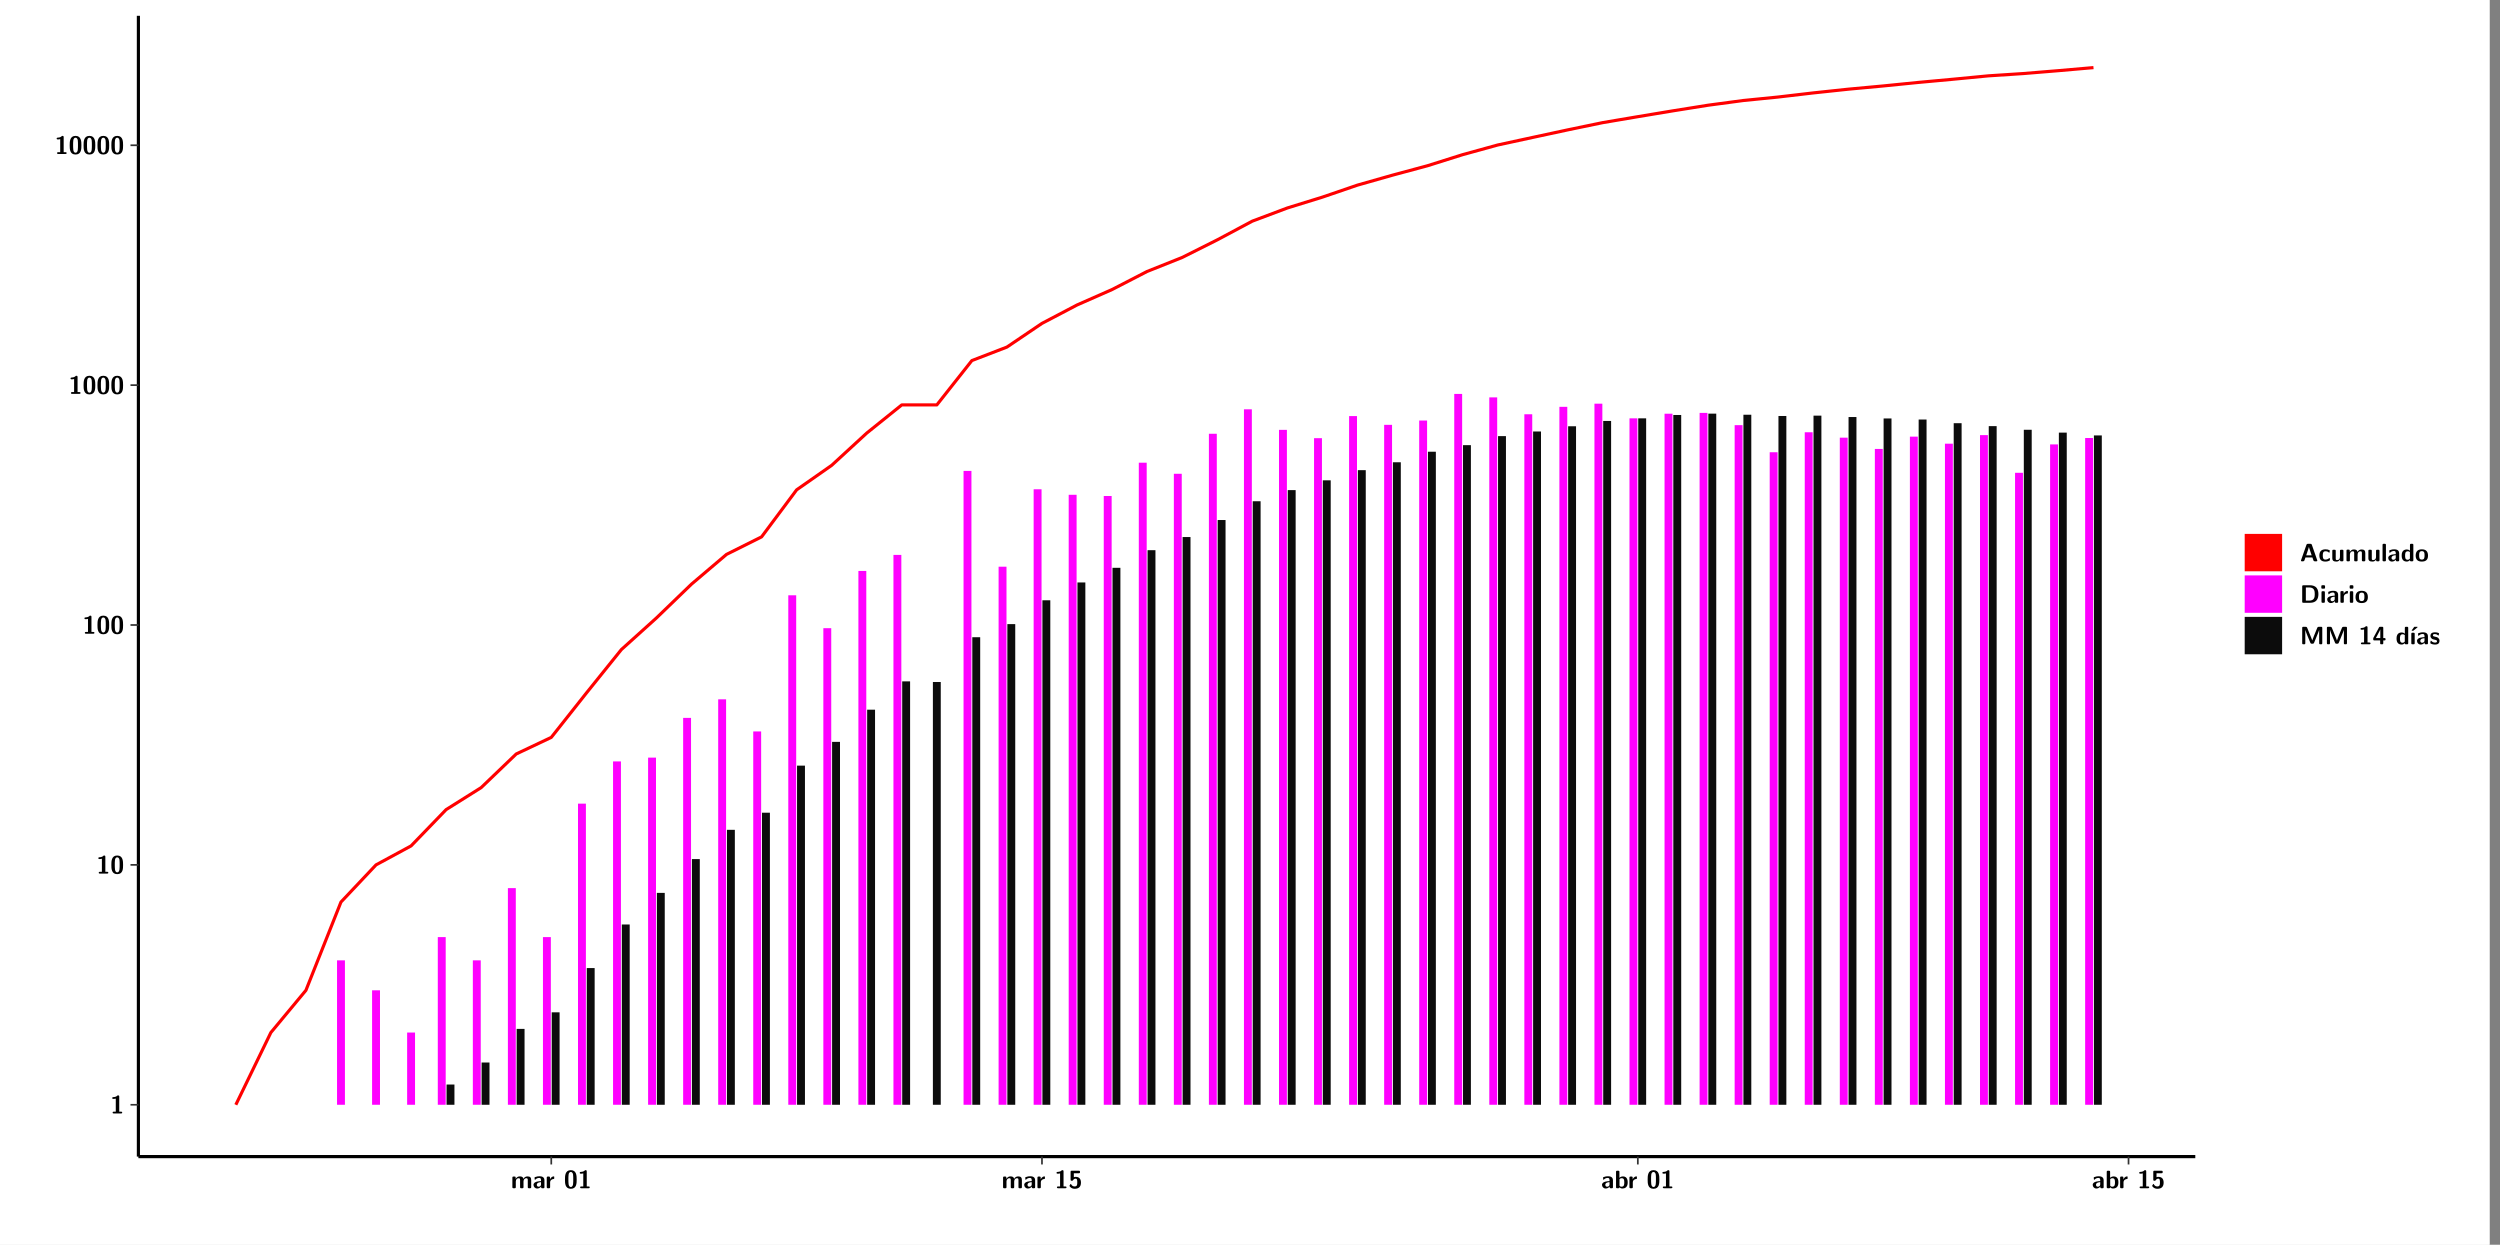 <?xml version="1.0" encoding="UTF-8"?>
<svg xmlns="http://www.w3.org/2000/svg" xmlns:xlink="http://www.w3.org/1999/xlink" width="867.653pt" height="432pt" viewBox="0 0 867.653 432" version="1.1">
<rect x="0" y="0" width="867.653" height="432" fill="#808080" stroke="none"/>
<defs>
<g>
<symbol overflow="visible" id="glyph0-0">
<path style="stroke:none;" d=""/>
</symbol>
<symbol overflow="visible" id="glyph0-1">
<path style="stroke:none;" d="M 3.109 -5.859 C 3.109 -6.016 3.109 -6.281 2.719 -6.281 C 2.547 -6.281 2.516 -6.266 2.406 -6.156 C 2.25 -6.016 1.922 -5.688 1.047 -5.672 C 0.891 -5.672 0.672 -5.609 0.672 -5.359 C 0.672 -5.047 0.969 -5.047 1.094 -5.047 C 1.344 -5.047 1.656 -5.078 1.906 -5.156 L 1.906 -0.625 L 1.234 -0.625 C 1.109 -0.625 0.812 -0.625 0.812 -0.312 C 0.812 0 1.109 0 1.234 0 L 3.719 0 C 3.828 0 4.141 0 4.141 -0.312 C 4.141 -0.625 3.828 -0.625 3.719 -0.625 L 3.109 -0.625 Z M 3.109 -5.859 "/>
</symbol>
<symbol overflow="visible" id="glyph0-2">
<path style="stroke:none;" d="M 4.438 -3 C 4.438 -4.203 4.438 -6.281 2.406 -6.281 C 0.375 -6.281 0.375 -4.219 0.375 -3 C 0.375 -1.812 0.375 0.188 2.406 0.188 C 4.438 0.188 4.438 -1.781 4.438 -3 Z M 2.406 -0.438 C 1.75 -0.438 1.656 -1.25 1.625 -1.484 C 1.562 -1.953 1.562 -2.766 1.562 -3.125 C 1.562 -3.641 1.562 -4.203 1.625 -4.641 C 1.641 -4.875 1.734 -5.641 2.406 -5.641 C 3.047 -5.641 3.156 -4.906 3.188 -4.734 C 3.25 -4.281 3.25 -3.594 3.25 -3.125 C 3.25 -2.625 3.25 -1.953 3.188 -1.469 C 3.156 -1.234 3.062 -0.438 2.406 -0.438 Z M 2.406 -0.438 "/>
</symbol>
<symbol overflow="visible" id="glyph0-3">
<path style="stroke:none;" d="M 7.062 -2.844 C 7.062 -3.75 6.672 -4.109 5.781 -4.109 C 5.156 -4.109 4.688 -3.828 4.359 -3.25 C 4.219 -4.078 3.484 -4.109 3.109 -4.109 C 2.938 -4.109 2.578 -4.109 2.188 -3.828 C 1.906 -3.625 1.734 -3.344 1.672 -3.203 L 1.672 -3.641 C 1.672 -3.922 1.609 -4.062 1.25 -4.062 L 0.953 -4.062 C 0.625 -4.062 0.531 -3.969 0.531 -3.641 L 0.531 -0.422 C 0.531 -0.109 0.625 0 0.953 0 L 1.297 0 C 1.625 0 1.719 -0.109 1.719 -0.422 L 1.719 -2.359 C 1.719 -3.141 2.25 -3.484 2.688 -3.484 C 3.109 -3.484 3.203 -3.297 3.203 -2.828 L 3.203 -0.422 C 3.203 -0.109 3.297 0 3.625 0 L 3.969 0 C 4.297 0 4.391 -0.109 4.391 -0.422 L 4.391 -2.359 C 4.391 -3.141 4.922 -3.484 5.359 -3.484 C 5.781 -3.484 5.875 -3.297 5.875 -2.828 L 5.875 -0.422 C 5.875 -0.109 5.969 0 6.297 0 L 6.641 0 C 6.984 0 7.062 -0.109 7.062 -0.422 Z M 7.062 -2.844 "/>
</symbol>
<symbol overflow="visible" id="glyph0-4">
<path style="stroke:none;" d="M 4.062 -2.766 C 4.062 -4.156 2.734 -4.156 2.297 -4.156 C 1.891 -4.156 1.453 -4.125 0.859 -3.891 C 0.672 -3.797 0.625 -3.781 0.625 -3.688 C 0.625 -3.625 0.688 -3.109 0.688 -3.047 C 0.703 -2.984 0.75 -2.938 0.812 -2.938 C 0.844 -2.938 0.875 -2.969 0.906 -3 C 1.281 -3.391 1.719 -3.578 2.266 -3.578 C 2.734 -3.578 2.875 -3.297 2.875 -2.781 L 2.875 -2.469 C 2.562 -2.469 0.266 -2.453 0.266 -1.172 C 0.266 -0.547 0.766 0.094 1.531 0.094 C 1.828 0.094 2.484 0.016 2.906 -0.594 L 2.906 -0.422 C 2.906 -0.141 2.969 0 3.328 0 L 3.641 0 C 3.984 0 4.062 -0.109 4.062 -0.422 Z M 2.875 -1.344 C 2.875 -0.531 2.047 -0.531 2.016 -0.531 C 1.641 -0.531 1.406 -0.844 1.406 -1.188 C 1.406 -2.047 2.625 -2.109 2.875 -2.109 Z M 2.875 -1.344 "/>
</symbol>
<symbol overflow="visible" id="glyph0-5">
<path style="stroke:none;" d="M 1.703 -2.016 C 1.703 -2.844 2.391 -3.188 2.938 -3.219 C 3.109 -3.234 3.125 -3.234 3.125 -3.469 L 3.125 -3.875 C 3.125 -4.047 3.125 -4.109 2.969 -4.109 C 2.719 -4.109 2.078 -4.031 1.672 -3.078 L 1.656 -3.078 L 1.656 -3.641 C 1.656 -3.922 1.594 -4.062 1.234 -4.062 L 0.953 -4.062 C 0.641 -4.062 0.531 -3.969 0.531 -3.641 L 0.531 -0.422 C 0.531 -0.109 0.625 0 0.953 0 L 1.281 0 C 1.609 0 1.703 -0.109 1.703 -0.422 Z M 1.703 -2.016 "/>
</symbol>
<symbol overflow="visible" id="glyph0-6">
<path style="stroke:none;" d="M 1.859 -5.203 L 3.578 -5.203 C 4 -5.203 4 -5.406 4 -5.641 C 4 -5.875 4 -6.078 3.578 -6.078 L 1.141 -6.078 C 0.875 -6.078 0.734 -6.031 0.734 -5.688 L 0.734 -3 C 0.734 -2.609 0.922 -2.594 1.172 -2.594 C 1.391 -2.594 1.469 -2.594 1.594 -2.812 C 1.812 -3.141 2.109 -3.328 2.469 -3.328 C 3.047 -3.328 3.047 -2.656 3.047 -1.969 C 3.047 -1.297 3.047 -0.625 2.125 -0.625 C 1.844 -0.625 1.25 -0.703 0.906 -1.406 C 0.875 -1.453 0.844 -1.5 0.781 -1.5 C 0.719 -1.5 0.703 -1.469 0.656 -1.391 C 0.531 -1.188 0.328 -0.891 0.328 -0.828 C 0.328 -0.75 0.891 0.188 2.141 0.188 C 3.562 0.188 4.328 -0.516 4.328 -1.938 C 4.328 -3.094 3.844 -3.953 2.5 -3.953 C 2.281 -3.953 2.078 -3.922 1.859 -3.844 Z M 1.859 -5.203 "/>
</symbol>
<symbol overflow="visible" id="glyph0-7">
<path style="stroke:none;" d="M 1.703 -5.656 C 1.703 -5.938 1.641 -6.078 1.281 -6.078 L 0.953 -6.078 C 0.641 -6.078 0.531 -5.984 0.531 -5.656 L 0.531 -0.422 C 0.531 -0.109 0.625 0 0.953 0 L 1.312 0 C 1.453 0 1.719 0 1.734 -0.344 C 2.125 0.094 2.578 0.094 2.719 0.094 C 4.578 0.094 4.578 -1.594 4.578 -2.031 C 4.578 -2.453 4.578 -4.109 2.938 -4.109 C 2.219 -4.109 1.781 -3.703 1.703 -3.625 Z M 1.734 -3.172 C 1.844 -3.281 2.109 -3.484 2.5 -3.484 C 3.391 -3.484 3.391 -2.672 3.391 -2.016 C 3.391 -1.375 3.391 -0.531 2.406 -0.531 C 2.047 -0.531 1.828 -0.75 1.734 -0.875 Z M 1.734 -3.172 "/>
</symbol>
<symbol overflow="visible" id="glyph0-8">
<path style="stroke:none;" d="M 4.156 -5.703 C 4.031 -6.078 3.766 -6.078 3.594 -6.078 L 2.828 -6.078 C 2.641 -6.078 2.391 -6.078 2.266 -5.703 L 0.406 -0.406 C 0.375 -0.297 0.375 -0.281 0.375 -0.234 C 0.375 0 0.594 0 0.703 0 L 1.031 0 C 1.188 0 1.453 0 1.578 -0.344 L 1.922 -1.328 L 4.344 -1.328 L 4.641 -0.484 C 4.75 -0.172 4.812 0 5.234 0 L 5.703 0 C 5.828 0 6.047 0 6.047 -0.234 C 6.047 -0.281 6.047 -0.297 6 -0.406 Z M 2.812 -3.938 C 2.938 -4.328 3.062 -4.656 3.125 -4.969 L 3.141 -4.969 C 3.188 -4.766 3.188 -4.75 3.25 -4.547 L 4.078 -2.078 L 2.188 -2.078 Z M 2.812 -3.938 "/>
</symbol>
<symbol overflow="visible" id="glyph0-9">
<path style="stroke:none;" d="M 4 -0.438 C 4 -0.531 3.969 -0.938 3.953 -1.047 C 3.953 -1.078 3.938 -1.172 3.844 -1.172 C 3.812 -1.172 3.797 -1.172 3.703 -1.078 C 3.562 -0.953 3.141 -0.594 2.422 -0.594 C 1.516 -0.594 1.516 -1.469 1.516 -2.031 C 1.516 -2.75 1.562 -3.484 2.453 -3.484 C 3.031 -3.484 3.266 -3.344 3.578 -3.078 C 3.688 -2.984 3.703 -2.984 3.734 -2.984 C 3.828 -2.984 3.844 -3.062 3.844 -3.094 C 3.859 -3.172 3.953 -3.656 3.953 -3.703 C 3.953 -3.781 3.891 -3.812 3.75 -3.891 C 3.328 -4.078 3.062 -4.156 2.453 -4.156 C 1.141 -4.156 0.328 -3.547 0.328 -2.016 C 0.328 -0.562 1.078 0.094 2.406 0.094 C 2.641 0.094 3.172 0.094 3.75 -0.203 C 4 -0.344 4 -0.344 4 -0.438 Z M 4 -0.438 "/>
</symbol>
<symbol overflow="visible" id="glyph0-10">
<path style="stroke:none;" d="M 4.391 -3.594 C 4.391 -3.875 4.328 -4.016 3.969 -4.016 L 3.609 -4.016 C 3.281 -4.016 3.188 -3.906 3.188 -3.594 L 3.188 -1.516 C 3.188 -0.938 2.891 -0.438 2.266 -0.438 C 1.766 -0.438 1.719 -0.562 1.719 -1.031 L 1.719 -3.594 C 1.719 -3.875 1.656 -4.016 1.297 -4.016 L 0.953 -4.016 C 0.625 -4.016 0.531 -3.922 0.531 -3.594 L 0.531 -1.109 C 0.531 -0.172 1.031 0.094 1.953 0.094 C 2.188 0.094 2.812 0.094 3.219 -0.656 L 3.219 -0.422 C 3.219 -0.141 3.281 0 3.641 0 L 3.969 0 C 4.297 0 4.391 -0.109 4.391 -0.422 Z M 4.391 -3.594 "/>
</symbol>
<symbol overflow="visible" id="glyph0-11">
<path style="stroke:none;" d="M 1.703 -5.656 C 1.703 -5.938 1.641 -6.078 1.281 -6.078 L 0.953 -6.078 C 0.641 -6.078 0.531 -5.984 0.531 -5.656 L 0.531 -0.422 C 0.531 -0.109 0.625 0 0.953 0 L 1.281 0 C 1.609 0 1.703 -0.109 1.703 -0.422 Z M 1.703 -5.656 "/>
</symbol>
<symbol overflow="visible" id="glyph0-12">
<path style="stroke:none;" d="M 4.375 -5.656 C 4.375 -5.938 4.312 -6.078 3.953 -6.078 L 3.625 -6.078 C 3.297 -6.078 3.203 -5.969 3.203 -5.656 L 3.203 -3.672 C 2.812 -4.047 2.375 -4.109 2.109 -4.109 C 0.328 -4.109 0.328 -2.422 0.328 -2 C 0.328 -1.594 0.328 0.094 2.062 0.094 C 2.422 0.094 2.812 -0.016 3.188 -0.406 C 3.188 -0.094 3.297 0 3.609 0 L 3.953 0 C 4.281 0 4.375 -0.109 4.375 -0.422 Z M 3.188 -1.094 C 3.188 -0.953 3.188 -0.875 2.922 -0.688 C 2.703 -0.547 2.5 -0.531 2.406 -0.531 C 1.516 -0.531 1.516 -1.344 1.516 -2 C 1.516 -2.656 1.516 -3.484 2.5 -3.484 C 2.75 -3.484 2.984 -3.391 3.188 -3.203 Z M 3.188 -1.094 "/>
</symbol>
<symbol overflow="visible" id="glyph0-13">
<path style="stroke:none;" d="M 4.547 -1.969 C 4.547 -3.406 3.844 -4.156 2.406 -4.156 C 0.953 -4.156 0.266 -3.391 0.266 -1.969 C 0.266 -0.547 1.031 0.094 2.406 0.094 C 3.781 0.094 4.547 -0.531 4.547 -1.969 Z M 2.406 -0.594 C 1.469 -0.594 1.469 -1.375 1.469 -2.078 C 1.469 -2.75 1.469 -3.531 2.406 -3.531 C 3.344 -3.531 3.344 -2.766 3.344 -2.078 C 3.344 -1.391 3.344 -0.594 2.406 -0.594 Z M 2.406 -0.594 "/>
</symbol>
<symbol overflow="visible" id="glyph0-14">
<path style="stroke:none;" d="M 1.219 -6.078 C 0.906 -6.078 0.797 -5.984 0.797 -5.656 L 0.797 -0.422 C 0.797 -0.109 0.891 0 1.219 0 L 3.531 0 C 5.672 0 6.422 -1.281 6.422 -3 C 6.422 -3.688 6.297 -4.547 5.812 -5.156 C 5.156 -5.984 4.109 -6.078 3.531 -6.078 Z M 2.062 -0.75 L 2.062 -5.328 L 3.188 -5.328 C 5.078 -5.328 5.156 -3.984 5.156 -3 C 5.156 -2 5.062 -0.75 3.188 -0.75 Z M 2.062 -0.75 "/>
</symbol>
<symbol overflow="visible" id="glyph0-15">
<path style="stroke:none;" d="M 0.891 -6.094 C 0.609 -6.094 0.469 -6.047 0.469 -5.688 L 0.469 -5.281 C 0.469 -5 0.562 -4.891 0.891 -4.891 L 1.344 -4.891 C 1.766 -4.891 1.766 -5.078 1.766 -5.484 C 1.766 -5.906 1.766 -6.094 1.344 -6.094 Z M 1.703 -3.594 C 1.703 -3.875 1.641 -4.016 1.281 -4.016 L 0.953 -4.016 C 0.641 -4.016 0.531 -3.922 0.531 -3.594 L 0.531 -0.422 C 0.531 -0.109 0.625 0 0.953 0 L 1.281 0 C 1.609 0 1.703 -0.109 1.703 -0.422 Z M 1.703 -3.594 "/>
</symbol>
<symbol overflow="visible" id="glyph0-16">
<path style="stroke:none;" d="M 4.859 -2.859 C 4.688 -2.422 4.359 -1.609 4.281 -1.312 C 4.203 -1.625 3.844 -2.484 3.656 -2.953 L 2.531 -5.719 C 2.391 -6.078 2.109 -6.078 1.953 -6.078 L 1.219 -6.078 C 0.906 -6.078 0.797 -5.984 0.797 -5.656 L 0.797 -0.422 C 0.797 -0.109 0.891 0 1.219 0 L 1.453 0 C 1.781 0 1.875 -0.109 1.875 -0.422 L 1.875 -4.953 L 1.891 -4.953 C 1.984 -4.562 2.375 -3.578 2.578 -3.062 L 3.609 -0.562 C 3.766 -0.188 3.969 -0.188 4.266 -0.188 C 4.562 -0.188 4.781 -0.188 4.938 -0.562 L 6.062 -3.328 C 6.141 -3.531 6.625 -4.719 6.672 -4.953 L 6.688 -4.953 L 6.688 -0.422 C 6.688 -0.141 6.75 0 7.109 0 L 7.344 0 C 7.672 0 7.766 -0.109 7.766 -0.422 L 7.766 -5.656 C 7.766 -5.938 7.703 -6.078 7.344 -6.078 L 6.609 -6.078 C 6.391 -6.078 6.172 -6.062 6.016 -5.703 Z M 4.859 -2.859 "/>
</symbol>
<symbol overflow="visible" id="glyph0-17">
<path style="stroke:none;" d="M 0.344 -2.297 C 0.266 -2.172 0.266 -2.141 0.266 -1.984 L 0.266 -1.766 C 0.266 -1.484 0.328 -1.344 0.688 -1.344 L 2.672 -1.344 L 2.672 -0.422 C 2.672 -0.141 2.719 0 3.078 0 L 3.328 0 C 3.656 0 3.75 -0.109 3.75 -0.422 L 3.75 -1.344 L 4.125 -1.344 C 4.391 -1.344 4.547 -1.406 4.547 -1.75 C 4.547 -2.078 4.422 -2.172 4.125 -2.172 L 3.75 -2.172 L 3.75 -5.656 C 3.75 -5.984 3.656 -6.078 3.328 -6.078 L 2.688 -6.078 C 2.531 -6.078 2.391 -6.078 2.281 -5.875 Z M 1.188 -2.172 C 2.578 -4.75 2.672 -5.016 2.703 -5.156 L 2.719 -5.156 L 2.719 -2.172 Z M 1.188 -2.172 "/>
</symbol>
<symbol overflow="visible" id="glyph0-18">
<path style="stroke:none;" d="M 3.906 -5.844 C 3.953 -5.875 4 -5.922 4 -5.969 C 4 -6.078 3.906 -6.078 3.766 -6.078 L 3.047 -6.078 C 2.875 -6.078 2.859 -6.078 2.781 -5.984 L 2.031 -4.953 C 1.953 -4.859 1.953 -4.844 1.953 -4.828 C 1.953 -4.703 2.047 -4.703 2.188 -4.703 L 2.516 -4.703 Z M 3.906 -5.844 "/>
</symbol>
<symbol overflow="visible" id="glyph0-19">
<path style="stroke:none;" d="M 1.703 -3.594 C 1.703 -3.875 1.641 -4.016 1.281 -4.016 L 0.953 -4.016 C 0.641 -4.016 0.531 -3.922 0.531 -3.594 L 0.531 -0.422 C 0.531 -0.109 0.625 0 0.953 0 L 1.281 0 C 1.609 0 1.703 -0.109 1.703 -0.422 Z M 1.703 -3.594 "/>
</symbol>
<symbol overflow="visible" id="glyph0-20">
<path style="stroke:none;" d="M 3.469 -1.234 C 3.469 -1.734 3.203 -2.031 3.047 -2.172 C 2.703 -2.484 2.391 -2.547 2.031 -2.609 C 1.547 -2.703 1.188 -2.766 1.188 -3.109 C 1.188 -3.469 1.484 -3.547 1.828 -3.547 C 2.406 -3.547 2.719 -3.328 2.953 -3.125 C 3.047 -3.047 3.062 -3.047 3.094 -3.047 C 3.188 -3.047 3.203 -3.125 3.203 -3.156 C 3.219 -3.219 3.312 -3.719 3.312 -3.766 C 3.312 -3.906 2.844 -4.031 2.75 -4.062 C 2.406 -4.156 2.125 -4.156 1.891 -4.156 C 1.5 -4.156 0.328 -4.156 0.328 -2.906 C 0.328 -2.484 0.516 -2.219 0.75 -2 C 1.062 -1.734 1.406 -1.672 1.906 -1.562 C 2.156 -1.531 2.609 -1.453 2.609 -1.062 C 2.609 -0.656 2.266 -0.594 1.922 -0.594 C 1.531 -0.594 1.047 -0.703 0.625 -1.188 C 0.594 -1.234 0.562 -1.266 0.516 -1.266 C 0.422 -1.266 0.406 -1.188 0.391 -1.125 C 0.375 -1.016 0.266 -0.516 0.266 -0.422 C 0.266 -0.266 0.922 -0.062 0.922 -0.047 C 1.406 0.094 1.766 0.094 1.922 0.094 C 2.359 0.094 3.469 0.062 3.469 -1.234 Z M 3.469 -1.234 "/>
</symbol>
</g>
<clipPath id="clip1">
  <path d="M 0 0 L 864.012 0 L 864.012 432 L 0 432 Z M 0 0 "/>
</clipPath>
<clipPath id="clip2">
  <path d="M 48.031 5.473 L 761.902 5.473 L 761.902 401.414 L 48.031 401.414 Z M 48.031 5.473 "/>
</clipPath>
</defs>
<g id="surface1">
<g clip-path="url(#clip1)" clip-rule="nonzero">
<path style="fill-rule:nonzero;fill:rgb(100%,100%,100%);fill-opacity:1;stroke-width:0.598;stroke-linecap:round;stroke-linejoin:round;stroke:rgb(100%,100%,100%);stroke-opacity:1;stroke-miterlimit:10;" d="M 0 0 L 0 432.004 L 864.012 432.004 L 864.012 0 Z M 0 0 " transform="matrix(1,0,0,-1,0,432)"/>
</g>
<g clip-path="url(#clip2)" clip-rule="nonzero">
<path style=" stroke:none;fill-rule:nonzero;fill:rgb(100%,100%,100%);fill-opacity:1;" d="M 48.031 401.414 L 48.031 5.473 L 761.902 5.473 L 761.902 401.414 Z M 48.031 401.414 "/>
</g>
<path style=" stroke:none;fill-rule:nonzero;fill:rgb(100%,0%,100%);fill-opacity:1;" d="M 116.973 383.422 L 116.973 333.301 L 119.711 333.301 L 119.711 383.422 Z M 116.973 383.422 "/>
<path style=" stroke:none;fill-rule:nonzero;fill:rgb(100%,0%,100%);fill-opacity:1;" d="M 129.137 383.422 L 129.137 343.699 L 131.879 343.699 L 131.879 383.422 Z M 129.137 383.422 "/>
<path style=" stroke:none;fill-rule:nonzero;fill:rgb(100%,0%,100%);fill-opacity:1;" d="M 141.301 383.422 L 141.301 358.355 L 144.043 358.355 L 144.043 383.422 Z M 141.301 383.422 "/>
<path style=" stroke:none;fill-rule:nonzero;fill:rgb(100%,0%,100%);fill-opacity:1;" d="M 151.941 383.422 L 151.941 325.23 L 154.684 325.23 L 154.684 383.422 Z M 151.941 383.422 "/>
<path style=" stroke:none;fill-rule:nonzero;fill:rgb(4.999%,4.999%,4.999%);fill-opacity:1;" d="M 154.98 383.422 L 154.98 376.398 L 157.719 376.398 L 157.719 383.422 Z M 154.98 383.422 "/>
<path style=" stroke:none;fill-rule:nonzero;fill:rgb(100%,0%,100%);fill-opacity:1;" d="M 164.105 383.422 L 164.105 333.301 L 166.848 333.301 L 166.848 383.422 Z M 164.105 383.422 "/>
<path style=" stroke:none;fill-rule:nonzero;fill:rgb(4.999%,4.999%,4.999%);fill-opacity:1;" d="M 167.145 383.422 L 167.145 368.758 L 169.887 368.758 L 169.887 383.422 Z M 167.145 383.422 "/>
<path style=" stroke:none;fill-rule:nonzero;fill:rgb(100%,0%,100%);fill-opacity:1;" d="M 176.27 383.422 L 176.27 308.234 L 179.012 308.234 L 179.012 383.422 Z M 176.27 383.422 "/>
<path style=" stroke:none;fill-rule:nonzero;fill:rgb(4.999%,4.999%,4.999%);fill-opacity:1;" d="M 179.309 383.422 L 179.309 357.09 L 182.051 357.09 L 182.051 383.422 Z M 179.309 383.422 "/>
<path style=" stroke:none;fill-rule:nonzero;fill:rgb(100%,0%,100%);fill-opacity:1;" d="M 188.438 383.422 L 188.438 325.23 L 191.176 325.23 L 191.176 383.422 Z M 188.438 383.422 "/>
<path style=" stroke:none;fill-rule:nonzero;fill:rgb(4.999%,4.999%,4.999%);fill-opacity:1;" d="M 191.473 383.422 L 191.473 351.34 L 194.215 351.34 L 194.215 383.422 Z M 191.473 383.422 "/>
<path style=" stroke:none;fill-rule:nonzero;fill:rgb(100%,0%,100%);fill-opacity:1;" d="M 200.602 383.422 L 200.602 278.914 L 203.34 278.914 L 203.34 383.422 Z M 200.602 383.422 "/>
<path style=" stroke:none;fill-rule:nonzero;fill:rgb(4.999%,4.999%,4.999%);fill-opacity:1;" d="M 203.641 383.422 L 203.641 335.98 L 206.379 335.98 L 206.379 383.422 Z M 203.641 383.422 "/>
<path style=" stroke:none;fill-rule:nonzero;fill:rgb(100%,0%,100%);fill-opacity:1;" d="M 212.766 383.422 L 212.766 264.258 L 215.504 264.258 L 215.504 383.422 Z M 212.766 383.422 "/>
<path style=" stroke:none;fill-rule:nonzero;fill:rgb(4.999%,4.999%,4.999%);fill-opacity:1;" d="M 215.805 383.422 L 215.805 320.855 L 218.543 320.855 L 218.543 383.422 Z M 215.805 383.422 "/>
<path style=" stroke:none;fill-rule:nonzero;fill:rgb(100%,0%,100%);fill-opacity:1;" d="M 224.93 383.422 L 224.93 262.941 L 227.668 262.941 L 227.668 383.422 Z M 224.93 383.422 "/>
<path style=" stroke:none;fill-rule:nonzero;fill:rgb(4.999%,4.999%,4.999%);fill-opacity:1;" d="M 227.969 383.422 L 227.969 309.887 L 230.707 309.887 L 230.707 383.422 Z M 227.969 383.422 "/>
<path style=" stroke:none;fill-rule:nonzero;fill:rgb(100%,0%,100%);fill-opacity:1;" d="M 237.094 383.422 L 237.094 249.152 L 239.832 249.152 L 239.832 383.422 Z M 237.094 383.422 "/>
<path style=" stroke:none;fill-rule:nonzero;fill:rgb(4.999%,4.999%,4.999%);fill-opacity:1;" d="M 240.133 383.422 L 240.133 298.16 L 242.871 298.16 L 242.871 383.422 Z M 240.133 383.422 "/>
<path style=" stroke:none;fill-rule:nonzero;fill:rgb(100%,0%,100%);fill-opacity:1;" d="M 249.258 383.422 L 249.258 242.707 L 252 242.707 L 252 383.422 Z M 249.258 383.422 "/>
<path style=" stroke:none;fill-rule:nonzero;fill:rgb(4.999%,4.999%,4.999%);fill-opacity:1;" d="M 252.297 383.422 L 252.297 288 L 255.035 288 L 255.035 383.422 Z M 252.297 383.422 "/>
<path style=" stroke:none;fill-rule:nonzero;fill:rgb(100%,0%,100%);fill-opacity:1;" d="M 261.422 383.422 L 261.422 253.855 L 264.164 253.855 L 264.164 383.422 Z M 261.422 383.422 "/>
<path style=" stroke:none;fill-rule:nonzero;fill:rgb(4.999%,4.999%,4.999%);fill-opacity:1;" d="M 264.461 383.422 L 264.461 282.059 L 267.203 282.059 L 267.203 383.422 Z M 264.461 383.422 "/>
<path style=" stroke:none;fill-rule:nonzero;fill:rgb(100%,0%,100%);fill-opacity:1;" d="M 273.586 383.422 L 273.586 206.602 L 276.328 206.602 L 276.328 383.422 Z M 273.586 383.422 "/>
<path style=" stroke:none;fill-rule:nonzero;fill:rgb(4.999%,4.999%,4.999%);fill-opacity:1;" d="M 276.625 383.422 L 276.625 265.723 L 279.367 265.723 L 279.367 383.422 Z M 276.625 383.422 "/>
<path style=" stroke:none;fill-rule:nonzero;fill:rgb(100%,0%,100%);fill-opacity:1;" d="M 285.754 383.422 L 285.754 218.02 L 288.492 218.02 L 288.492 383.422 Z M 285.754 383.422 "/>
<path style=" stroke:none;fill-rule:nonzero;fill:rgb(4.999%,4.999%,4.999%);fill-opacity:1;" d="M 288.789 383.422 L 288.789 257.473 L 291.531 257.473 L 291.531 383.422 Z M 288.789 383.422 "/>
<path style=" stroke:none;fill-rule:nonzero;fill:rgb(100%,0%,100%);fill-opacity:1;" d="M 297.918 383.422 L 297.918 198.152 L 300.656 198.152 L 300.656 383.422 Z M 297.918 383.422 "/>
<path style=" stroke:none;fill-rule:nonzero;fill:rgb(4.999%,4.999%,4.999%);fill-opacity:1;" d="M 300.957 383.422 L 300.957 246.305 L 303.695 246.305 L 303.695 383.422 Z M 300.957 383.422 "/>
<path style=" stroke:none;fill-rule:nonzero;fill:rgb(100%,0%,100%);fill-opacity:1;" d="M 310.082 383.422 L 310.082 192.586 L 312.82 192.586 L 312.82 383.422 Z M 310.082 383.422 "/>
<path style=" stroke:none;fill-rule:nonzero;fill:rgb(4.999%,4.999%,4.999%);fill-opacity:1;" d="M 313.121 383.422 L 313.121 236.48 L 315.859 236.48 L 315.859 383.422 Z M 313.121 383.422 "/>
<path style=" stroke:none;fill-rule:nonzero;fill:rgb(4.999%,4.999%,4.999%);fill-opacity:1;" d="M 323.77 383.422 L 323.77 236.699 L 326.5 236.699 L 326.5 383.422 Z M 323.77 383.422 "/>
<path style=" stroke:none;fill-rule:nonzero;fill:rgb(100%,0%,100%);fill-opacity:1;" d="M 334.41 383.422 L 334.41 163.434 L 337.148 163.434 L 337.148 383.422 Z M 334.41 383.422 "/>
<path style=" stroke:none;fill-rule:nonzero;fill:rgb(4.999%,4.999%,4.999%);fill-opacity:1;" d="M 337.449 383.422 L 337.449 221.156 L 340.188 221.156 L 340.188 383.422 Z M 337.449 383.422 "/>
<path style=" stroke:none;fill-rule:nonzero;fill:rgb(100%,0%,100%);fill-opacity:1;" d="M 346.574 383.422 L 346.574 196.68 L 349.316 196.68 L 349.316 383.422 Z M 346.574 383.422 "/>
<path style=" stroke:none;fill-rule:nonzero;fill:rgb(4.999%,4.999%,4.999%);fill-opacity:1;" d="M 349.613 383.422 L 349.613 216.605 L 352.352 216.605 L 352.352 383.422 Z M 349.613 383.422 "/>
<path style=" stroke:none;fill-rule:nonzero;fill:rgb(100%,0%,100%);fill-opacity:1;" d="M 358.738 383.422 L 358.738 169.809 L 361.48 169.809 L 361.48 383.422 Z M 358.738 383.422 "/>
<path style=" stroke:none;fill-rule:nonzero;fill:rgb(4.999%,4.999%,4.999%);fill-opacity:1;" d="M 361.777 383.422 L 361.777 208.336 L 364.52 208.336 L 364.52 383.422 Z M 361.777 383.422 "/>
<path style=" stroke:none;fill-rule:nonzero;fill:rgb(100%,0%,100%);fill-opacity:1;" d="M 370.902 383.422 L 370.902 171.723 L 373.645 171.723 L 373.645 383.422 Z M 370.902 383.422 "/>
<path style=" stroke:none;fill-rule:nonzero;fill:rgb(4.999%,4.999%,4.999%);fill-opacity:1;" d="M 373.941 383.422 L 373.941 202.148 L 376.684 202.148 L 376.684 383.422 Z M 373.941 383.422 "/>
<path style=" stroke:none;fill-rule:nonzero;fill:rgb(100%,0%,100%);fill-opacity:1;" d="M 383.07 383.422 L 383.07 172.141 L 385.809 172.141 L 385.809 383.422 Z M 383.07 383.422 "/>
<path style=" stroke:none;fill-rule:nonzero;fill:rgb(4.999%,4.999%,4.999%);fill-opacity:1;" d="M 386.105 383.422 L 386.105 197.066 L 388.848 197.066 L 388.848 383.422 Z M 386.105 383.422 "/>
<path style=" stroke:none;fill-rule:nonzero;fill:rgb(100%,0%,100%);fill-opacity:1;" d="M 395.234 383.422 L 395.234 160.586 L 397.973 160.586 L 397.973 383.422 Z M 395.234 383.422 "/>
<path style=" stroke:none;fill-rule:nonzero;fill:rgb(4.999%,4.999%,4.999%);fill-opacity:1;" d="M 398.273 383.422 L 398.273 190.949 L 401.012 190.949 L 401.012 383.422 Z M 398.273 383.422 "/>
<path style=" stroke:none;fill-rule:nonzero;fill:rgb(100%,0%,100%);fill-opacity:1;" d="M 407.398 383.422 L 407.398 164.43 L 410.137 164.43 L 410.137 383.422 Z M 407.398 383.422 "/>
<path style=" stroke:none;fill-rule:nonzero;fill:rgb(4.999%,4.999%,4.999%);fill-opacity:1;" d="M 410.438 383.422 L 410.438 186.387 L 413.176 186.387 L 413.176 383.422 Z M 410.438 383.422 "/>
<path style=" stroke:none;fill-rule:nonzero;fill:rgb(100%,0%,100%);fill-opacity:1;" d="M 419.562 383.422 L 419.562 150.543 L 422.301 150.543 L 422.301 383.422 Z M 419.562 383.422 "/>
<path style=" stroke:none;fill-rule:nonzero;fill:rgb(4.999%,4.999%,4.999%);fill-opacity:1;" d="M 422.602 383.422 L 422.602 180.48 L 425.34 180.48 L 425.34 383.422 Z M 422.602 383.422 "/>
<path style=" stroke:none;fill-rule:nonzero;fill:rgb(100%,0%,100%);fill-opacity:1;" d="M 431.727 383.422 L 431.727 142.055 L 434.465 142.055 L 434.465 383.422 Z M 431.727 383.422 "/>
<path style=" stroke:none;fill-rule:nonzero;fill:rgb(4.999%,4.999%,4.999%);fill-opacity:1;" d="M 434.766 383.422 L 434.766 173.965 L 437.504 173.965 L 437.504 383.422 Z M 434.766 383.422 "/>
<path style=" stroke:none;fill-rule:nonzero;fill:rgb(100%,0%,100%);fill-opacity:1;" d="M 443.891 383.422 L 443.891 149.188 L 446.633 149.188 L 446.633 383.422 Z M 443.891 383.422 "/>
<path style=" stroke:none;fill-rule:nonzero;fill:rgb(4.999%,4.999%,4.999%);fill-opacity:1;" d="M 446.93 383.422 L 446.93 170.098 L 449.668 170.098 L 449.668 383.422 Z M 446.93 383.422 "/>
<path style=" stroke:none;fill-rule:nonzero;fill:rgb(100%,0%,100%);fill-opacity:1;" d="M 456.055 383.422 L 456.055 152.074 L 458.797 152.074 L 458.797 383.422 Z M 456.055 383.422 "/>
<path style=" stroke:none;fill-rule:nonzero;fill:rgb(4.999%,4.999%,4.999%);fill-opacity:1;" d="M 459.094 383.422 L 459.094 166.703 L 461.836 166.703 L 461.836 383.422 Z M 459.094 383.422 "/>
<path style=" stroke:none;fill-rule:nonzero;fill:rgb(100%,0%,100%);fill-opacity:1;" d="M 468.219 383.422 L 468.219 144.406 L 470.961 144.406 L 470.961 383.422 Z M 468.219 383.422 "/>
<path style=" stroke:none;fill-rule:nonzero;fill:rgb(4.999%,4.999%,4.999%);fill-opacity:1;" d="M 471.258 383.422 L 471.258 163.176 L 474 163.176 L 474 383.422 Z M 471.258 383.422 "/>
<path style=" stroke:none;fill-rule:nonzero;fill:rgb(100%,0%,100%);fill-opacity:1;" d="M 480.387 383.422 L 480.387 147.445 L 483.125 147.445 L 483.125 383.422 Z M 480.387 383.422 "/>
<path style=" stroke:none;fill-rule:nonzero;fill:rgb(4.999%,4.999%,4.999%);fill-opacity:1;" d="M 483.422 383.422 L 483.422 160.434 L 486.164 160.434 L 486.164 383.422 Z M 483.422 383.422 "/>
<path style=" stroke:none;fill-rule:nonzero;fill:rgb(100%,0%,100%);fill-opacity:1;" d="M 492.551 383.422 L 492.551 145.949 L 495.289 145.949 L 495.289 383.422 Z M 492.551 383.422 "/>
<path style=" stroke:none;fill-rule:nonzero;fill:rgb(4.999%,4.999%,4.999%);fill-opacity:1;" d="M 495.59 383.422 L 495.59 156.777 L 498.328 156.777 L 498.328 383.422 Z M 495.59 383.422 "/>
<path style=" stroke:none;fill-rule:nonzero;fill:rgb(100%,0%,100%);fill-opacity:1;" d="M 504.715 383.422 L 504.715 136.715 L 507.453 136.715 L 507.453 383.422 Z M 504.715 383.422 "/>
<path style=" stroke:none;fill-rule:nonzero;fill:rgb(4.999%,4.999%,4.999%);fill-opacity:1;" d="M 507.754 383.422 L 507.754 154.496 L 510.492 154.496 L 510.492 383.422 Z M 507.754 383.422 "/>
<path style=" stroke:none;fill-rule:nonzero;fill:rgb(100%,0%,100%);fill-opacity:1;" d="M 516.879 383.422 L 516.879 137.918 L 519.617 137.918 L 519.617 383.422 Z M 516.879 383.422 "/>
<path style=" stroke:none;fill-rule:nonzero;fill:rgb(4.999%,4.999%,4.999%);fill-opacity:1;" d="M 519.918 383.422 L 519.918 151.359 L 522.656 151.359 L 522.656 383.422 Z M 519.918 383.422 "/>
<path style=" stroke:none;fill-rule:nonzero;fill:rgb(100%,0%,100%);fill-opacity:1;" d="M 529.043 383.422 L 529.043 143.777 L 531.781 143.777 L 531.781 383.422 Z M 529.043 383.422 "/>
<path style=" stroke:none;fill-rule:nonzero;fill:rgb(4.999%,4.999%,4.999%);fill-opacity:1;" d="M 532.082 383.422 L 532.082 149.754 L 534.82 149.754 L 534.82 383.422 Z M 532.082 383.422 "/>
<path style=" stroke:none;fill-rule:nonzero;fill:rgb(100%,0%,100%);fill-opacity:1;" d="M 541.207 383.422 L 541.207 141.195 L 543.945 141.195 L 543.945 383.422 Z M 541.207 383.422 "/>
<path style=" stroke:none;fill-rule:nonzero;fill:rgb(4.999%,4.999%,4.999%);fill-opacity:1;" d="M 544.246 383.422 L 544.246 147.941 L 546.984 147.941 L 546.984 383.422 Z M 544.246 383.422 "/>
<path style=" stroke:none;fill-rule:nonzero;fill:rgb(100%,0%,100%);fill-opacity:1;" d="M 553.371 383.422 L 553.371 140.102 L 556.113 140.102 L 556.113 383.422 Z M 553.371 383.422 "/>
<path style=" stroke:none;fill-rule:nonzero;fill:rgb(4.999%,4.999%,4.999%);fill-opacity:1;" d="M 556.41 383.422 L 556.41 146.098 L 559.152 146.098 L 559.152 383.422 Z M 556.41 383.422 "/>
<path style=" stroke:none;fill-rule:nonzero;fill:rgb(100%,0%,100%);fill-opacity:1;" d="M 565.535 383.422 L 565.535 145.191 L 568.277 145.191 L 568.277 383.422 Z M 565.535 383.422 "/>
<path style=" stroke:none;fill-rule:nonzero;fill:rgb(4.999%,4.999%,4.999%);fill-opacity:1;" d="M 568.574 383.422 L 568.574 145.191 L 571.316 145.191 L 571.316 383.422 Z M 568.574 383.422 "/>
<path style=" stroke:none;fill-rule:nonzero;fill:rgb(100%,0%,100%);fill-opacity:1;" d="M 577.699 383.422 L 577.699 143.586 L 580.441 143.586 L 580.441 383.422 Z M 577.699 383.422 "/>
<path style=" stroke:none;fill-rule:nonzero;fill:rgb(4.999%,4.999%,4.999%);fill-opacity:1;" d="M 580.738 383.422 L 580.738 144.027 L 583.48 144.027 L 583.48 383.422 Z M 580.738 383.422 "/>
<path style=" stroke:none;fill-rule:nonzero;fill:rgb(100%,0%,100%);fill-opacity:1;" d="M 589.867 383.422 L 589.867 143.301 L 592.605 143.301 L 592.605 383.422 Z M 589.867 383.422 "/>
<path style=" stroke:none;fill-rule:nonzero;fill:rgb(4.999%,4.999%,4.999%);fill-opacity:1;" d="M 592.902 383.422 L 592.902 143.559 L 595.645 143.559 L 595.645 383.422 Z M 592.902 383.422 "/>
<path style=" stroke:none;fill-rule:nonzero;fill:rgb(100%,0%,100%);fill-opacity:1;" d="M 602.031 383.422 L 602.031 147.555 L 604.77 147.555 L 604.77 383.422 Z M 602.031 383.422 "/>
<path style=" stroke:none;fill-rule:nonzero;fill:rgb(4.999%,4.999%,4.999%);fill-opacity:1;" d="M 605.07 383.422 L 605.07 143.938 L 607.809 143.938 L 607.809 383.422 Z M 605.07 383.422 "/>
<path style=" stroke:none;fill-rule:nonzero;fill:rgb(100%,0%,100%);fill-opacity:1;" d="M 614.195 383.422 L 614.195 156.957 L 616.934 156.957 L 616.934 383.422 Z M 614.195 383.422 "/>
<path style=" stroke:none;fill-rule:nonzero;fill:rgb(4.999%,4.999%,4.999%);fill-opacity:1;" d="M 617.234 383.422 L 617.234 144.375 L 619.973 144.375 L 619.973 383.422 Z M 617.234 383.422 "/>
<path style=" stroke:none;fill-rule:nonzero;fill:rgb(100%,0%,100%);fill-opacity:1;" d="M 626.359 383.422 L 626.359 150.023 L 629.098 150.023 L 629.098 383.422 Z M 626.359 383.422 "/>
<path style=" stroke:none;fill-rule:nonzero;fill:rgb(4.999%,4.999%,4.999%);fill-opacity:1;" d="M 629.398 383.422 L 629.398 144.254 L 632.137 144.254 L 632.137 383.422 Z M 629.398 383.422 "/>
<path style=" stroke:none;fill-rule:nonzero;fill:rgb(100%,0%,100%);fill-opacity:1;" d="M 638.523 383.422 L 638.523 151.898 L 641.262 151.898 L 641.262 383.422 Z M 638.523 383.422 "/>
<path style=" stroke:none;fill-rule:nonzero;fill:rgb(4.999%,4.999%,4.999%);fill-opacity:1;" d="M 641.562 383.422 L 641.562 144.734 L 644.301 144.734 L 644.301 383.422 Z M 641.562 383.422 "/>
<path style=" stroke:none;fill-rule:nonzero;fill:rgb(100%,0%,100%);fill-opacity:1;" d="M 650.688 383.422 L 650.688 155.812 L 653.43 155.812 L 653.43 383.422 Z M 650.688 383.422 "/>
<path style=" stroke:none;fill-rule:nonzero;fill:rgb(4.999%,4.999%,4.999%);fill-opacity:1;" d="M 653.727 383.422 L 653.727 145.23 L 656.465 145.23 L 656.465 383.422 Z M 653.727 383.422 "/>
<path style=" stroke:none;fill-rule:nonzero;fill:rgb(100%,0%,100%);fill-opacity:1;" d="M 662.852 383.422 L 662.852 151.539 L 665.594 151.539 L 665.594 383.422 Z M 662.852 383.422 "/>
<path style=" stroke:none;fill-rule:nonzero;fill:rgb(4.999%,4.999%,4.999%);fill-opacity:1;" d="M 665.891 383.422 L 665.891 145.602 L 668.633 145.602 L 668.633 383.422 Z M 665.891 383.422 "/>
<path style=" stroke:none;fill-rule:nonzero;fill:rgb(100%,0%,100%);fill-opacity:1;" d="M 675.016 383.422 L 675.016 153.988 L 677.758 153.988 L 677.758 383.422 Z M 675.016 383.422 "/>
<path style=" stroke:none;fill-rule:nonzero;fill:rgb(4.999%,4.999%,4.999%);fill-opacity:1;" d="M 678.055 383.422 L 678.055 146.875 L 680.797 146.875 L 680.797 383.422 Z M 678.055 383.422 "/>
<path style=" stroke:none;fill-rule:nonzero;fill:rgb(100%,0%,100%);fill-opacity:1;" d="M 687.184 383.422 L 687.184 151.012 L 689.922 151.012 L 689.922 383.422 Z M 687.184 383.422 "/>
<path style=" stroke:none;fill-rule:nonzero;fill:rgb(4.999%,4.999%,4.999%);fill-opacity:1;" d="M 690.219 383.422 L 690.219 147.891 L 692.961 147.891 L 692.961 383.422 Z M 690.219 383.422 "/>
<path style=" stroke:none;fill-rule:nonzero;fill:rgb(100%,0%,100%);fill-opacity:1;" d="M 699.348 383.422 L 699.348 164.09 L 702.086 164.09 L 702.086 383.422 Z M 699.348 383.422 "/>
<path style=" stroke:none;fill-rule:nonzero;fill:rgb(4.999%,4.999%,4.999%);fill-opacity:1;" d="M 702.387 383.422 L 702.387 149.156 L 705.125 149.156 L 705.125 383.422 Z M 702.387 383.422 "/>
<path style=" stroke:none;fill-rule:nonzero;fill:rgb(100%,0%,100%);fill-opacity:1;" d="M 711.512 383.422 L 711.512 154.238 L 714.25 154.238 L 714.25 383.422 Z M 711.512 383.422 "/>
<path style=" stroke:none;fill-rule:nonzero;fill:rgb(4.999%,4.999%,4.999%);fill-opacity:1;" d="M 714.551 383.422 L 714.551 150.145 L 717.289 150.145 L 717.289 383.422 Z M 714.551 383.422 "/>
<path style=" stroke:none;fill-rule:nonzero;fill:rgb(100%,0%,100%);fill-opacity:1;" d="M 723.676 383.422 L 723.676 152.016 L 726.414 152.016 L 726.414 383.422 Z M 723.676 383.422 "/>
<path style=" stroke:none;fill-rule:nonzero;fill:rgb(4.999%,4.999%,4.999%);fill-opacity:1;" d="M 726.715 383.422 L 726.715 151.121 L 729.453 151.121 L 729.453 383.422 Z M 726.715 383.422 "/>
<path style="fill:none;stroke-width:1.096;stroke-linecap:butt;stroke-linejoin:round;stroke:rgb(100%,0%,0%);stroke-opacity:1;stroke-miterlimit:10;" d="M 81.844 48.578 L 94.008 73.645 L 106.172 88.301 L 118.336 118.934 L 130.504 131.836 L 142.668 138.422 L 154.832 151.016 L 166.996 158.656 L 179.16 170.324 L 191.324 176.082 L 203.488 191.445 L 215.652 206.559 L 227.82 217.527 L 239.984 229.262 L 252.148 239.594 L 264.312 245.672 L 276.477 261.992 L 288.641 270.5 L 300.805 281.688 L 312.969 291.473 L 325.137 291.473 L 337.301 306.863 L 349.465 311.547 L 361.629 319.766 L 373.793 326.152 L 385.957 331.512 L 398.121 337.789 L 410.285 342.641 L 422.453 348.746 L 434.617 355.242 L 446.781 359.816 L 458.945 363.582 L 471.109 367.746 L 483.273 371.203 L 495.438 374.48 L 507.602 378.316 L 519.77 381.672 L 531.934 384.305 L 544.098 386.926 L 556.262 389.445 L 568.426 391.508 L 580.59 393.531 L 592.754 395.473 L 604.918 397.105 L 617.082 398.32 L 629.25 399.746 L 641.414 401.043 L 653.578 402.168 L 665.742 403.391 L 677.906 404.508 L 690.07 405.676 L 702.234 406.473 L 714.398 407.477 L 726.566 408.535 " transform="matrix(1,0,0,-1,0,432)"/>
<path style="fill:none;stroke-width:1.096;stroke-linecap:butt;stroke-linejoin:round;stroke:rgb(0%,0%,0%);stroke-opacity:1;stroke-miterlimit:10;" d="M 48.031 30.586 L 48.031 426.527 " transform="matrix(1,0,0,-1,0,432)"/>
<g style="fill:rgb(0%,0%,0%);fill-opacity:1;">
  <use xlink:href="#glyph0-1" x="38.276" y="386.441"/>
</g>
<g style="fill:rgb(0%,0%,0%);fill-opacity:1;">
  <use xlink:href="#glyph0-1" x="33.454" y="303.193"/>
  <use xlink:href="#glyph0-2" x="38.276" y="303.193"/>
</g>
<g style="fill:rgb(0%,0%,0%);fill-opacity:1;">
  <use xlink:href="#glyph0-1" x="28.632" y="219.945"/>
  <use xlink:href="#glyph0-2" x="33.454" y="219.945"/>
  <use xlink:href="#glyph0-2" x="38.276" y="219.945"/>
</g>
<g style="fill:rgb(0%,0%,0%);fill-opacity:1;">
  <use xlink:href="#glyph0-1" x="23.81" y="136.697"/>
  <use xlink:href="#glyph0-2" x="28.632" y="136.697"/>
  <use xlink:href="#glyph0-2" x="33.454" y="136.697"/>
  <use xlink:href="#glyph0-2" x="38.276" y="136.697"/>
</g>
<g style="fill:rgb(0%,0%,0%);fill-opacity:1;">
  <use xlink:href="#glyph0-1" x="18.989" y="53.44"/>
  <use xlink:href="#glyph0-2" x="23.811" y="53.44"/>
  <use xlink:href="#glyph0-2" x="28.633" y="53.44"/>
  <use xlink:href="#glyph0-2" x="33.455" y="53.44"/>
  <use xlink:href="#glyph0-2" x="38.277" y="53.44"/>
</g>
<path style="fill:none;stroke-width:0.598;stroke-linecap:butt;stroke-linejoin:round;stroke:rgb(20%,20%,20%);stroke-opacity:1;stroke-miterlimit:10;" d="M 45.289 48.578 L 48.031 48.578 " transform="matrix(1,0,0,-1,0,432)"/>
<path style="fill:none;stroke-width:0.598;stroke-linecap:butt;stroke-linejoin:round;stroke:rgb(20%,20%,20%);stroke-opacity:1;stroke-miterlimit:10;" d="M 45.289 131.836 L 48.031 131.836 " transform="matrix(1,0,0,-1,0,432)"/>
<path style="fill:none;stroke-width:0.598;stroke-linecap:butt;stroke-linejoin:round;stroke:rgb(20%,20%,20%);stroke-opacity:1;stroke-miterlimit:10;" d="M 45.289 215.086 L 48.031 215.086 " transform="matrix(1,0,0,-1,0,432)"/>
<path style="fill:none;stroke-width:0.598;stroke-linecap:butt;stroke-linejoin:round;stroke:rgb(20%,20%,20%);stroke-opacity:1;stroke-miterlimit:10;" d="M 45.289 298.336 L 48.031 298.336 " transform="matrix(1,0,0,-1,0,432)"/>
<path style="fill:none;stroke-width:0.598;stroke-linecap:butt;stroke-linejoin:round;stroke:rgb(20%,20%,20%);stroke-opacity:1;stroke-miterlimit:10;" d="M 45.289 381.582 L 48.031 381.582 " transform="matrix(1,0,0,-1,0,432)"/>
<path style="fill:none;stroke-width:1.096;stroke-linecap:butt;stroke-linejoin:round;stroke:rgb(0%,0%,0%);stroke-opacity:1;stroke-miterlimit:10;" d="M 48.031 30.586 L 761.902 30.586 " transform="matrix(1,0,0,-1,0,432)"/>
<path style="fill:none;stroke-width:0.598;stroke-linecap:butt;stroke-linejoin:round;stroke:rgb(20%,20%,20%);stroke-opacity:1;stroke-miterlimit:10;" d="M 191.324 27.848 L 191.324 30.586 " transform="matrix(1,0,0,-1,0,432)"/>
<path style="fill:none;stroke-width:0.598;stroke-linecap:butt;stroke-linejoin:round;stroke:rgb(20%,20%,20%);stroke-opacity:1;stroke-miterlimit:10;" d="M 361.629 27.848 L 361.629 30.586 " transform="matrix(1,0,0,-1,0,432)"/>
<path style="fill:none;stroke-width:0.598;stroke-linecap:butt;stroke-linejoin:round;stroke:rgb(20%,20%,20%);stroke-opacity:1;stroke-miterlimit:10;" d="M 568.426 27.848 L 568.426 30.586 " transform="matrix(1,0,0,-1,0,432)"/>
<path style="fill:none;stroke-width:0.598;stroke-linecap:butt;stroke-linejoin:round;stroke:rgb(20%,20%,20%);stroke-opacity:1;stroke-miterlimit:10;" d="M 738.73 27.848 L 738.73 30.586 " transform="matrix(1,0,0,-1,0,432)"/>
<g style="fill:rgb(0%,0%,0%);fill-opacity:1;">
  <use xlink:href="#glyph0-3" x="177.295" y="412.394"/>
  <use xlink:href="#glyph0-4" x="184.893" y="412.394"/>
</g>
<g style="fill:rgb(0%,0%,0%);fill-opacity:1;">
  <use xlink:href="#glyph0-5" x="189.224" y="412.394"/>
</g>
<g style="fill:rgb(0%,0%,0%);fill-opacity:1;">
  <use xlink:href="#glyph0-2" x="195.705" y="412.394"/>
  <use xlink:href="#glyph0-1" x="200.527" y="412.394"/>
</g>
<g style="fill:rgb(0%,0%,0%);fill-opacity:1;">
  <use xlink:href="#glyph0-3" x="347.596" y="412.394"/>
  <use xlink:href="#glyph0-4" x="355.194" y="412.394"/>
</g>
<g style="fill:rgb(0%,0%,0%);fill-opacity:1;">
  <use xlink:href="#glyph0-5" x="359.525" y="412.394"/>
</g>
<g style="fill:rgb(0%,0%,0%);fill-opacity:1;">
  <use xlink:href="#glyph0-1" x="366.006" y="412.394"/>
  <use xlink:href="#glyph0-6" x="370.828" y="412.394"/>
</g>
<g style="fill:rgb(0%,0%,0%);fill-opacity:1;">
  <use xlink:href="#glyph0-4" x="555.73" y="412.394"/>
  <use xlink:href="#glyph0-7" x="560.333" y="412.394"/>
</g>
<g style="fill:rgb(0%,0%,0%);fill-opacity:1;">
  <use xlink:href="#glyph0-5" x="564.98" y="412.394"/>
</g>
<g style="fill:rgb(0%,0%,0%);fill-opacity:1;">
  <use xlink:href="#glyph0-2" x="571.461" y="412.394"/>
  <use xlink:href="#glyph0-1" x="576.283" y="412.394"/>
</g>
<g style="fill:rgb(0%,0%,0%);fill-opacity:1;">
  <use xlink:href="#glyph0-4" x="726.032" y="412.394"/>
  <use xlink:href="#glyph0-7" x="730.635" y="412.394"/>
</g>
<g style="fill:rgb(0%,0%,0%);fill-opacity:1;">
  <use xlink:href="#glyph0-5" x="735.282" y="412.394"/>
</g>
<g style="fill:rgb(0%,0%,0%);fill-opacity:1;">
  <use xlink:href="#glyph0-1" x="741.763" y="412.394"/>
  <use xlink:href="#glyph0-6" x="746.585" y="412.394"/>
</g>
<path style=" stroke:none;fill-rule:nonzero;fill:rgb(100%,100%,100%);fill-opacity:1;" d="M 772.863 233.262 L 772.863 173.625 L 858.531 173.625 L 858.531 233.262 Z M 772.863 233.262 "/>
<path style=" stroke:none;fill-rule:nonzero;fill:rgb(100%,0%,0%);fill-opacity:1;" d="M 779.047 198.273 L 779.047 185.293 L 792.031 185.293 L 792.031 198.273 Z M 779.047 198.273 "/>
<path style=" stroke:none;fill-rule:nonzero;fill:rgb(100%,0%,100%);fill-opacity:1;" d="M 779.047 212.68 L 779.047 199.699 L 792.031 199.699 L 792.031 212.68 Z M 779.047 212.68 "/>
<path style=" stroke:none;fill-rule:nonzero;fill:rgb(4.999%,4.999%,4.999%);fill-opacity:1;" d="M 779.047 227.074 L 779.047 214.094 L 792.031 214.094 L 792.031 227.074 Z M 779.047 227.074 "/>
<g style="fill:rgb(0%,0%,0%);fill-opacity:1;">
  <use xlink:href="#glyph0-8" x="798.207" y="194.809"/>
  <use xlink:href="#glyph0-9" x="804.636" y="194.809"/>
  <use xlink:href="#glyph0-10" x="808.922" y="194.809"/>
  <use xlink:href="#glyph0-3" x="813.841" y="194.809"/>
  <use xlink:href="#glyph0-10" x="821.44" y="194.809"/>
  <use xlink:href="#glyph0-11" x="826.359" y="194.809"/>
  <use xlink:href="#glyph0-4" x="828.6" y="194.809"/>
  <use xlink:href="#glyph0-12" x="833.203" y="194.809"/>
  <use xlink:href="#glyph0-13" x="838.122" y="194.809"/>
</g>
<g style="fill:rgb(0%,0%,0%);fill-opacity:1;">
  <use xlink:href="#glyph0-14" x="798.207" y="209.205"/>
  <use xlink:href="#glyph0-15" x="805.172" y="209.205"/>
  <use xlink:href="#glyph0-4" x="807.413" y="209.205"/>
</g>
<g style="fill:rgb(0%,0%,0%);fill-opacity:1;">
  <use xlink:href="#glyph0-5" x="811.744" y="209.205"/>
  <use xlink:href="#glyph0-15" x="815.007" y="209.205"/>
  <use xlink:href="#glyph0-13" x="817.248" y="209.205"/>
</g>
<g style="fill:rgb(0%,0%,0%);fill-opacity:1;">
  <use xlink:href="#glyph0-16" x="798.207" y="223.611"/>
  <use xlink:href="#glyph0-16" x="806.779" y="223.611"/>
</g>
<g style="fill:rgb(0%,0%,0%);fill-opacity:1;">
  <use xlink:href="#glyph0-1" x="818.569" y="223.611"/>
  <use xlink:href="#glyph0-17" x="823.391" y="223.611"/>
</g>
<g style="fill:rgb(0%,0%,0%);fill-opacity:1;">
  <use xlink:href="#glyph0-12" x="831.422" y="223.611"/>
</g>
<g style="fill:rgb(0%,0%,0%);fill-opacity:1;">
  <use xlink:href="#glyph0-18" x="835.052" y="223.611"/>
</g>
<g style="fill:rgb(0%,0%,0%);fill-opacity:1;">
  <use xlink:href="#glyph0-19" x="836.341" y="223.611"/>
  <use xlink:href="#glyph0-4" x="838.582" y="223.611"/>
  <use xlink:href="#glyph0-20" x="843.185" y="223.611"/>
</g>
</g>
</svg>
